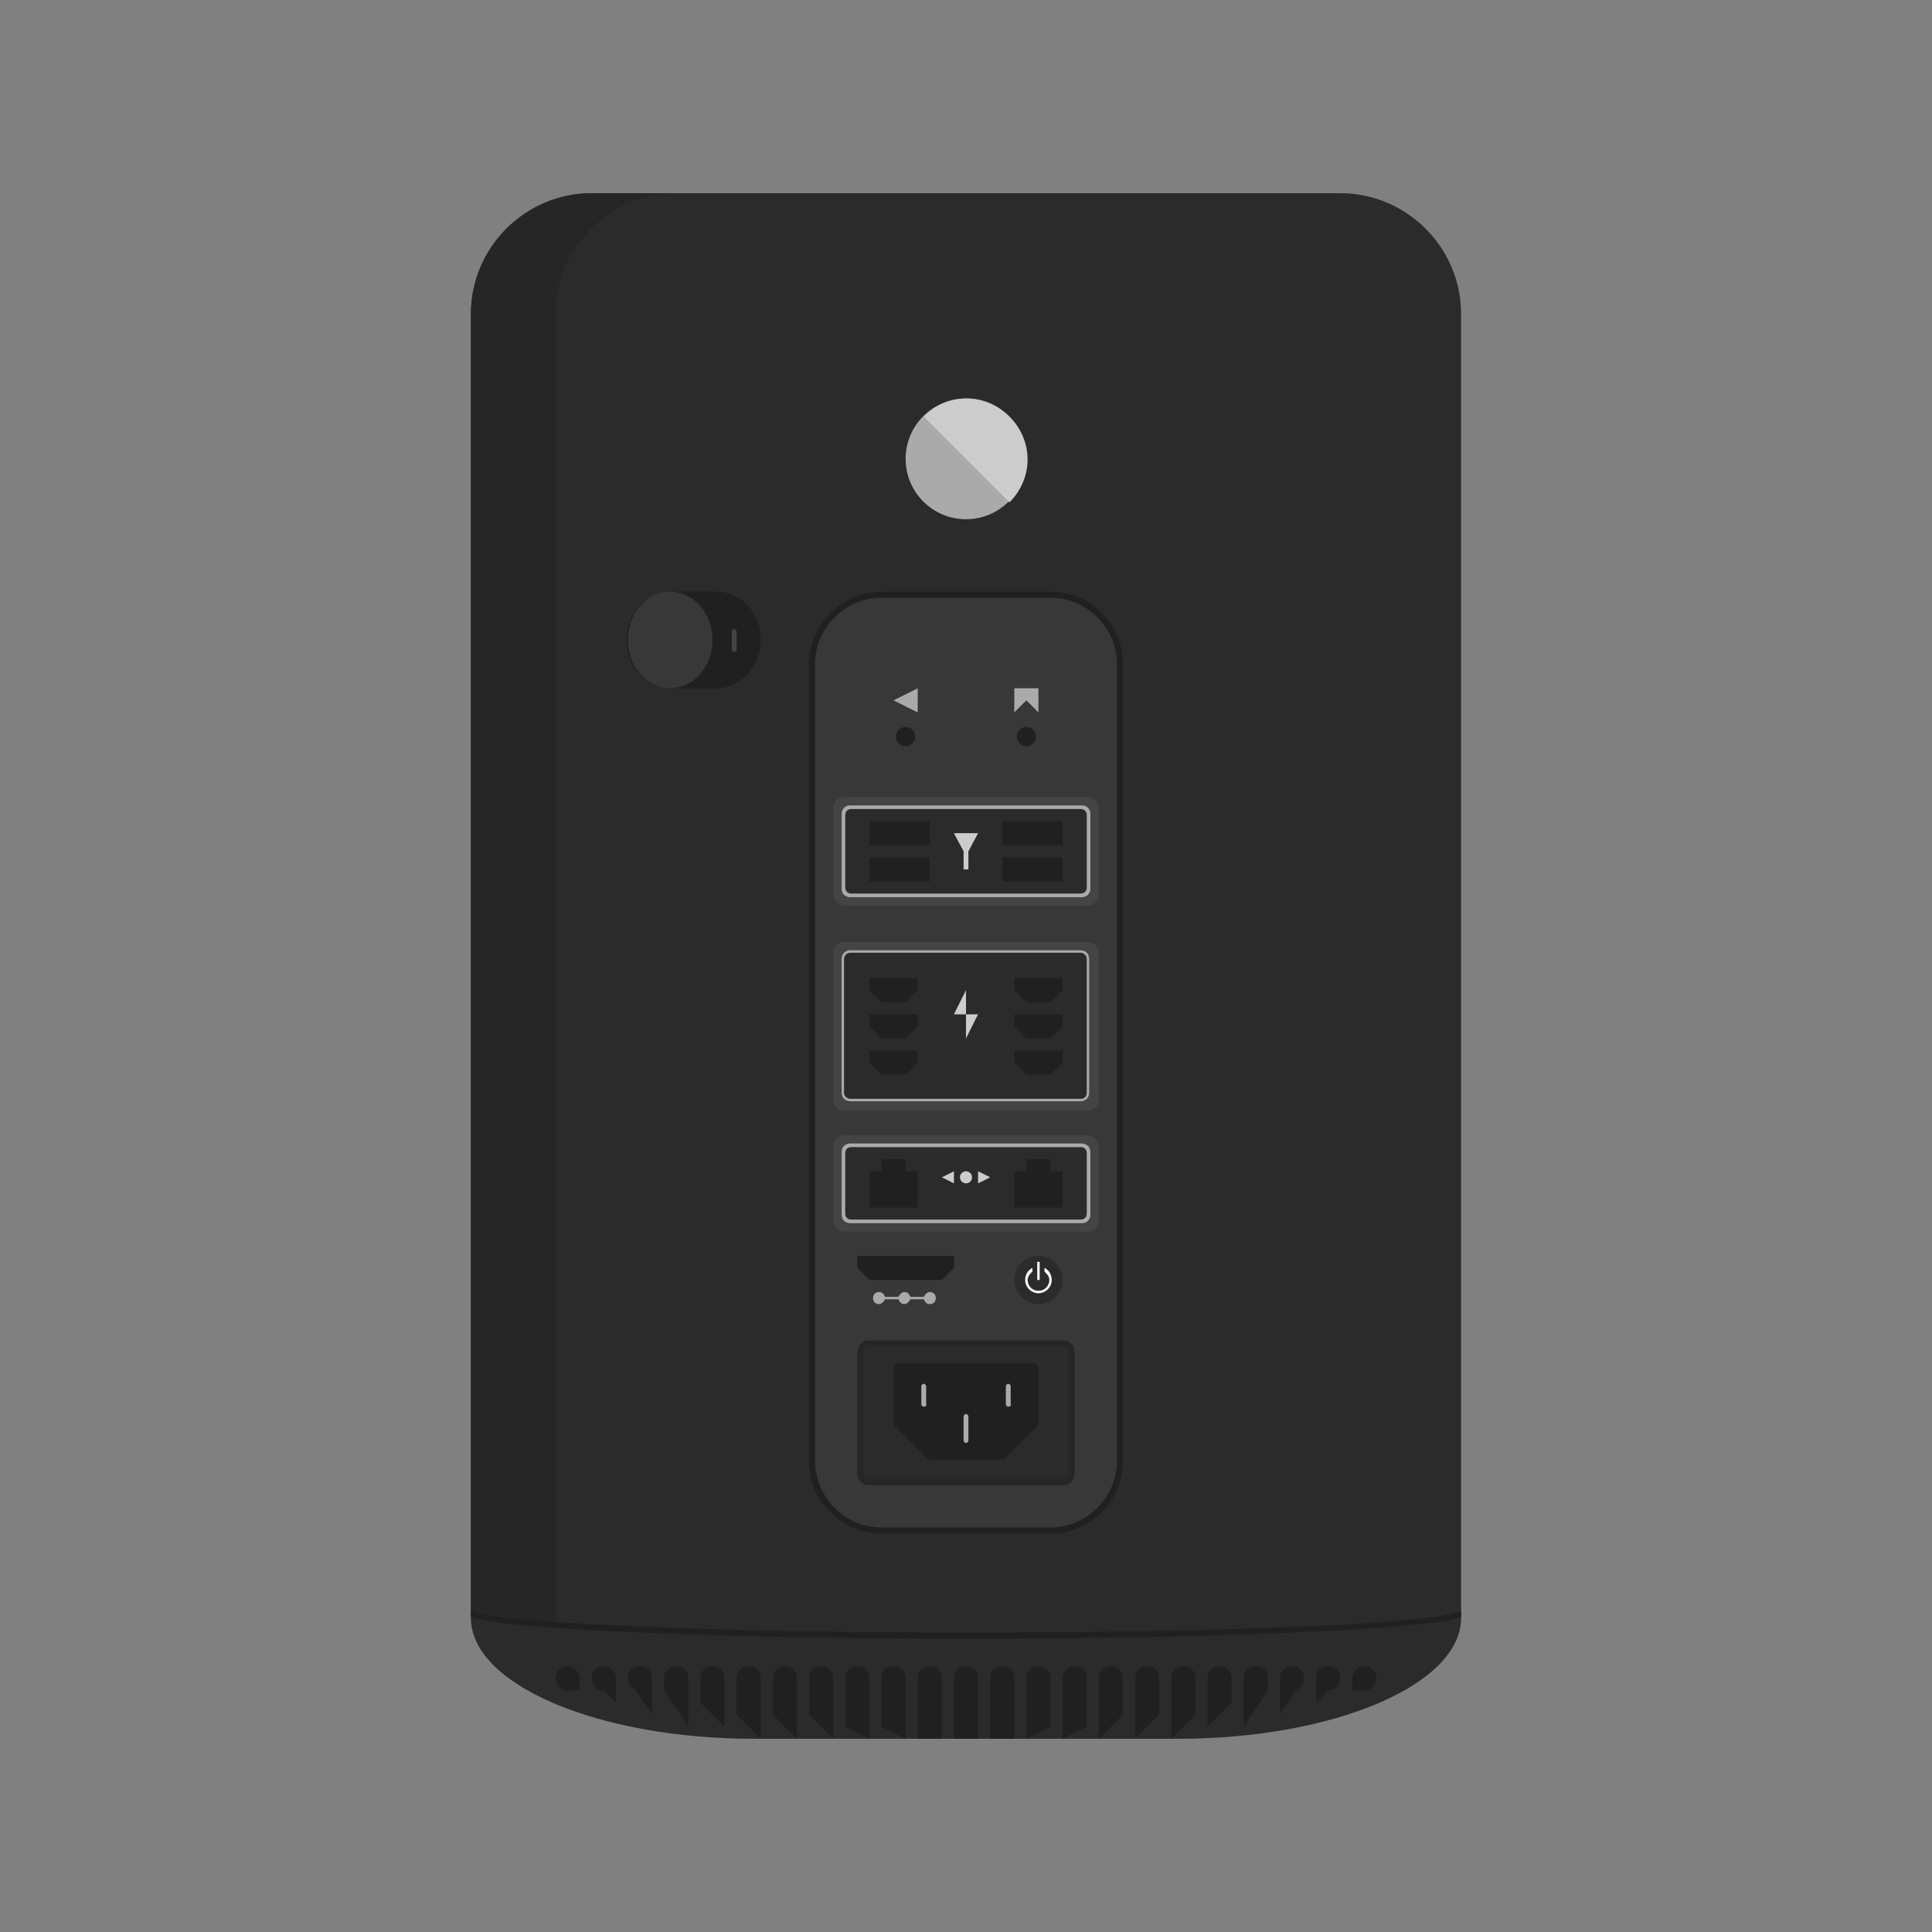 <svg xmlns="http://www.w3.org/2000/svg" width="160px" height="160px" viewBox="0 0 160 160" role="img" aria-labelledby="title" aria-describedby="desc">
  <rect x="0" y="0" width="160" height="160" fill="#808080" stroke="none"/>
  <title id="title">Tower desktop computer</title>
  <desc id="desc">The back view of a modern tower desktop computer with an assortment of ports</desc>&gt;
  <path fill="#2b2b2b" d="M111,16H49c-5.5,0-10,4.5-10,10v108c0,5.5,10.5,10,23.5,10h35c13,0,23.5-4.5,23.5-10V26     C121,20.5,116.5,16,111,16z"/>
  <path fill="#262626" d="M49,16c-5.5,0-10,4.5-10,10v107.7c0,0.2,2.6,0.7,7,1V26c0-5.5,4.5-10,10-10H49z"/>
  <path fill="#202020" d="M87,127H73c-3.3,0-6-2.7-6-6V55c0-3.3,2.7-6,6-6h14c3.3,0,6,2.7,6,6v66C93,124.3,90.3,127,87,127z"/>
  <path fill="#383838" d="M87,126.5H73c-3,0-5.5-2.5-5.5-5.5V55c0-3,2.5-5.5,5.5-5.5h14c3,0,5.5,2.5,5.5,5.5v66     C92.5,124,90,126.5,87,126.5z"/>
  <circle fill="#202020" cx="75" cy="61" r="0.8"/>
  <circle fill="#202020" cx="85" cy="61" r="0.8"/>
  <path fill="#444444" d="M90,94H70c-0.6,0-1,0.4-1,1v6c0,0.6,0.4,1,1,1h20c0.6,0,1-0.4,1-1v-6C91,94.4,90.6,94,90,94z"/>
  <path fill="#aaaaaa" d="M89.6,94.7H70.4c-0.4,0-0.7,0.3-0.7,0.7v5.2c0,0.4,0.3,0.7,0.7,0.7h19.2c0.4,0,0.7-0.3,0.7-0.7v-5.2     C90.3,95,90,94.7,89.6,94.7z"/>
  <path fill="#2b2b2b" d="M89.5,95h-19c-0.3,0-0.5,0.2-0.5,0.5v5c0,0.3,0.2,0.5,0.5,0.5h19c0.3,0,0.5-0.2,0.5-0.5v-5     C90,95.2,89.8,95,89.5,95z"/>
  <path fill="#444444" d="M90,66H70c-0.6,0-1,0.4-1,1v7c0,0.6,0.4,1,1,1h20c0.6,0,1-0.4,1-1v-7C91,66.4,90.6,66,90,66z"/>
  <path fill="#aaaaaa" d="M89.6,66.7H70.4c-0.4,0-0.7,0.3-0.7,0.7v6.2c0,0.4,0.3,0.7,0.7,0.7h19.2c0.4,0,0.7-0.3,0.7-0.7v-6.2     C90.3,67,90,66.7,89.6,66.7z"/>
  <path fill="#2b2b2b" d="M89.5,67h-19c-0.3,0-0.5,0.2-0.5,0.5v6c0,0.3,0.2,0.5,0.5,0.5h19c0.3,0,0.5-0.2,0.5-0.5v-6     C90,67.2,89.8,67,89.5,67z"/>
  <path fill="#262626" d="M88,111H72c-0.6,0-1,0.4-1,1v10c0,0.6,0.4,1,1,1h16c0.6,0,1-0.4,1-1v-10C89,111.4,88.6,111,88,111z"/>
  <path fill="#2b2b2b" d="M88,111.5H72c-0.3,0-0.5,0.2-0.5,0.5v10c0,0.3,0.2,0.5,0.5,0.5h16c0.3,0,0.5-0.2,0.5-0.5v-10     C88.5,111.7,88.3,111.5,88,111.5z"/>
  <path fill="#444444" d="M90,92H70c-0.6,0-1-0.4-1-1V79c0-0.6,0.4-1,1-1h20c0.6,0,1,0.4,1,1v12C91,91.6,90.6,92,90,92z"/>
  <path fill="#aaaaaa" d="M89.5,91.2H70.4c-0.4,0-0.7-0.3-0.7-0.7V79.4c0-0.4,0.3-0.7,0.7-0.7h19.1c0.4,0,0.7,0.3,0.7,0.7v11.1     C90.2,90.9,89.9,91.2,89.5,91.2z"/>
  <path fill="#2b2b2b" d="M89.5,91H70.4c-0.2,0-0.5-0.2-0.5-0.5V79.4c0-0.2,0.2-0.5,0.5-0.5h19.1c0.2,0,0.5,0.2,0.5,0.5v11.1     C90,90.8,89.8,91,89.5,91z"/>
  <circle fill="#2b2b2b" cx="86" cy="106" r="2"/>
  <path fill="#ffffff" d="M86.5,105v0.3c0.2,0.2,0.4,0.4,0.4,0.7c0,0.5-0.4,0.9-0.9,0.9s-0.9-0.4-0.9-0.9c0-0.3,0.2-0.5,0.4-0.7V105     c-0.4,0.2-0.6,0.6-0.6,1c0,0.6,0.5,1.1,1.1,1.1s1.1-0.5,1.1-1.1C87.1,105.6,86.9,105.2,86.5,105z"/>
  <rect x="85.9" y="104.5" fill="#ffffff" width="0.2" height="1.5"/>
  <path fill="#202020" d="M85.9,118.1l-2.7,2.7c-0.1,0.1-0.2,0.1-0.4,0.1h-5.6c-0.1,0-0.3-0.1-0.4-0.1l-2.7-2.7c-0.1-0.1-0.1-0.2-0.1-0.4     v-4.3c0-0.3,0.2-0.5,0.5-0.5h11c0.3,0,0.5,0.2,0.5,0.5v4.3C86,117.9,85.9,118.1,85.9,118.1z"/>
  <circle fill="#cccccc" cx="80" cy="97.5" r="0.5"/>
  <path fill="#aaaaaa" d="M76.5,116.5L76.5,116.5c-0.1,0-0.2-0.1-0.2-0.2v-1.5c0-0.1,0.1-0.2,0.2-0.2l0,0c0.1,0,0.2,0.1,0.2,0.2v1.5     C76.8,116.4,76.6,116.5,76.5,116.5z"/>
  <path fill="#aaaaaa" d="M83.5,116.5L83.5,116.5c-0.1,0-0.2-0.1-0.2-0.2v-1.5c0-0.1,0.1-0.2,0.2-0.2l0,0c0.1,0,0.2,0.1,0.2,0.2v1.5     C83.8,116.4,83.6,116.5,83.5,116.5z"/>
  <path fill="#aaaaaa" d="M80,119.5L80,119.5c-0.1,0-0.2-0.1-0.2-0.2v-2c0-0.1,0.1-0.2,0.2-0.2l0,0c0.1,0,0.2,0.1,0.2,0.2v2     C80.2,119.4,80.1,119.5,80,119.5z"/>
  <path fill="#202020" d="M59.3,49c-0.2,0-3.5,0-3.7,0c-2,0-3.7,1.8-3.7,4s1.6,4,3.7,4c0.2,0,3.5,0,3.7,0c2,0,3.7-1.8,3.7-4     S61.4,49,59.3,49z"/>
  <path fill="#202020" d="M59.3,49c-0.2,0-3.5,0-3.7,0c-2,0-3.7,1.8-3.7,4s1.6,4,3.7,4c0.2,0,3.5,0,3.7,0c2,0,3.7-1.8,3.7-4     S61.4,49,59.3,49z"/>
  <ellipse fill="#383838" cx="55.5" cy="53" rx="3.5" ry="4"/>
  <circle fill="#aaaaaa" cx="80" cy="38" r="5"/>
  <path fill="#cccccc" d="M76.5,34.5c2-2,5.1-2,7.1,0s2,5.1,0,7.1L76.5,34.5z"/>
  <polygon fill="#202020" points="79,105 78,106 72,106 71,105 71,104 79,104 "/>
  <polygon fill="#aaaaaa" points="74,58 76,57 76,59 "/>
  <polygon fill="#aaaaaa" points="84,59 84,57 86,57 86,59 85,58 "/>
  <polygon fill="#cccccc" points="80,82 79,84 81,84 80,86 "/>
  <polygon fill="#cccccc" points="79,98 78,97.5 79,97 "/>
  <polygon fill="#cccccc" points="81,98 82,97.5 81,97 "/>
  <polygon fill="#cccccc" points="81,69 79,69 79.8,70.5 79.8,72 80.2,72 80.2,70.5 "/>
  <path fill="#aaaaaa" d="M77,107c-0.2,0-0.4,0.2-0.5,0.4h-1.1c-0.1-0.2-0.2-0.4-0.5-0.4c-0.2,0-0.4,0.2-0.5,0.4h-1.1     c-0.1-0.2-0.2-0.4-0.5-0.4s-0.5,0.2-0.5,0.5s0.2,0.5,0.5,0.5c0.2,0,0.4-0.2,0.5-0.4h1.1c0.1,0.2,0.2,0.4,0.5,0.4     c0.2,0,0.4-0.2,0.5-0.4h1.1c0.1,0.2,0.2,0.4,0.5,0.4s0.5-0.2,0.5-0.5S77.3,107,77,107z"/>
  <polygon fill="#202020" points="75,97 75,96 73,96 73,97 72,97 72,100 76,100 76,97 "/>
  <polygon fill="#202020" points="87,97 87,96 85,96 85,97 84,97 84,100 88,100 88,97 "/>
  <polygon fill="#202020" points="76,88 75,89 73,89 72,88 72,87 76,87 "/>
  <polygon fill="#202020" points="76,82 75,83 73,83 72,82 72,81 76,81 "/>
  <polygon fill="#202020" points="76,85 75,86 73,86 72,85 72,84 76,84 "/>
  <polygon fill="#202020" points="88,88 87,89 85,89 84,88 84,87 88,87 "/>
  <polygon fill="#202020" points="88,82 87,83 85,83 84,82 84,81 88,81 "/>
  <polygon fill="#202020" points="88,85 87,86 85,86 84,85 84,84 88,84 "/>
  <rect x="72" y="71" fill="#202020" width="5" height="2"/>
  <rect x="72" y="68" fill="#202020" width="5" height="2"/>
  <rect x="83" y="68" fill="#202020" width="5" height="2"/>
  <rect x="83" y="71" fill="#202020" width="5" height="2"/>
  <path fill="#444444" d="M60.8,54L60.8,54c-0.1,0-0.2-0.1-0.2-0.2v-1.5c0-0.1,0.1-0.2,0.2-0.2l0,0c0.1,0,0.2,0.1,0.2,0.2v1.5     C61,53.9,60.9,54,60.8,54z"/>
  <path fill="#202020" d="M80,138c-0.6,0-1,0.4-1,1v5h2v-5C81,138.4,80.6,138,80,138z"/>
  <path fill="#202020" d="M83,138c-0.6,0-1,0.4-1,1v5h2v-5C84,138.4,83.6,138,83,138z"/>
  <path fill="#202020" d="M86,138c-0.6,0-1,0.4-1,1v5l2-1v-4C87,138.4,86.6,138,86,138z"/>
  <path fill="#202020" d="M89,138c-0.6,0-1,0.4-1,1v5l2-1v-4C90,138.4,89.6,138,89,138z"/>
  <path fill="#202020" d="M92,138c-0.6,0-1,0.4-1,1v5l2-2v-3C93,138.4,92.6,138,92,138z"/>
  <path fill="#202020" d="M95,138c-0.6,0-1,0.4-1,1v5l2-2v-3C96,138.4,95.6,138,95,138z"/>
  <path fill="#202020" d="M98,138c-0.6,0-1,0.4-1,1v5l2-2v-3C99,138.4,98.6,138,98,138z"/>
  <path fill="#202020" d="M101,138c-0.6,0-1,0.4-1,1v4l2-2v-2C102,138.4,101.6,138,101,138z"/>
  <path fill="#202020" d="M104,138c-0.6,0-1,0.4-1,1v4l2-3v-1C105,138.4,104.6,138,104,138z"/>
  <path fill="#202020" d="M108,139c0-0.6-0.4-1-1-1s-1,0.4-1,1v3l1.4-2.1C107.7,139.8,108,139.4,108,139z"/>
  <path fill="#202020" d="M110,138c-0.6,0-1,0.4-1,1v2l1-1c0.6,0,1-0.4,1-1S110.6,138,110,138z"/>
  <circle fill="#202020" cx="113" cy="139" r="1"/>
  <path fill="#202020" d="M77,138c-0.6,0-1,0.4-1,1v5h2v-5C78,138.4,77.6,138,77,138z"/>
  <path fill="#202020" d="M74,138c-0.6,0-1,0.4-1,1v4l2,1v-5C75,138.4,74.6,138,74,138z"/>
  <path fill="#202020" d="M71,138c-0.6,0-1,0.4-1,1v4l2,1v-5C72,138.4,71.6,138,71,138z"/>
  <path fill="#202020" d="M68,138c-0.6,0-1,0.4-1,1v3l2,2v-5C69,138.4,68.6,138,68,138z"/>
  <path fill="#202020" d="M65,138c-0.6,0-1,0.4-1,1v3l2,2v-5C66,138.4,65.6,138,65,138z"/>
  <path fill="#202020" d="M62,138c-0.6,0-1,0.4-1,1v3l2,2v-5C63,138.4,62.6,138,62,138z"/>
  <path fill="#202020" d="M59,138c-0.6,0-1,0.4-1,1v2l2,2v-4C60,138.4,59.6,138,59,138z"/>
  <path fill="#202020" d="M56,138c-0.6,0-1,0.4-1,1v1l2,3v-4C57,138.4,56.6,138,56,138z"/>
  <path fill="#202020" d="M54,139c0-0.6-0.4-1-1-1s-1,0.4-1,1c0,0.4,0.3,0.8,0.6,0.9L54,142V139z"/>
  <path fill="#202020" d="M50,138c-0.6,0-1,0.4-1,1s0.4,1,1,1l1,1v-2C51,138.4,50.6,138,50,138z"/>
  <circle fill="#202020" cx="47" cy="139" r="1"/>
  <rect x="112" y="139" fill="#202020" width="1" height="1"/>
  <rect x="47" y="139" fill="#202020" width="1" height="1"/>
  <path fill="#202020" d="M80,135.2c-22.9,0-39.4-0.9-41-1.8v0.5c1,0.4,3.9,0.8,11.9,1.2c7.9,0.4,18.2,0.6,29.2,0.6     c10.9,0,21.3-0.2,29.1-0.6c8-0.4,10.8-0.8,11.8-1.2v-0.5C119.4,134.4,102.9,135.2,80,135.2z"/>
</svg>
